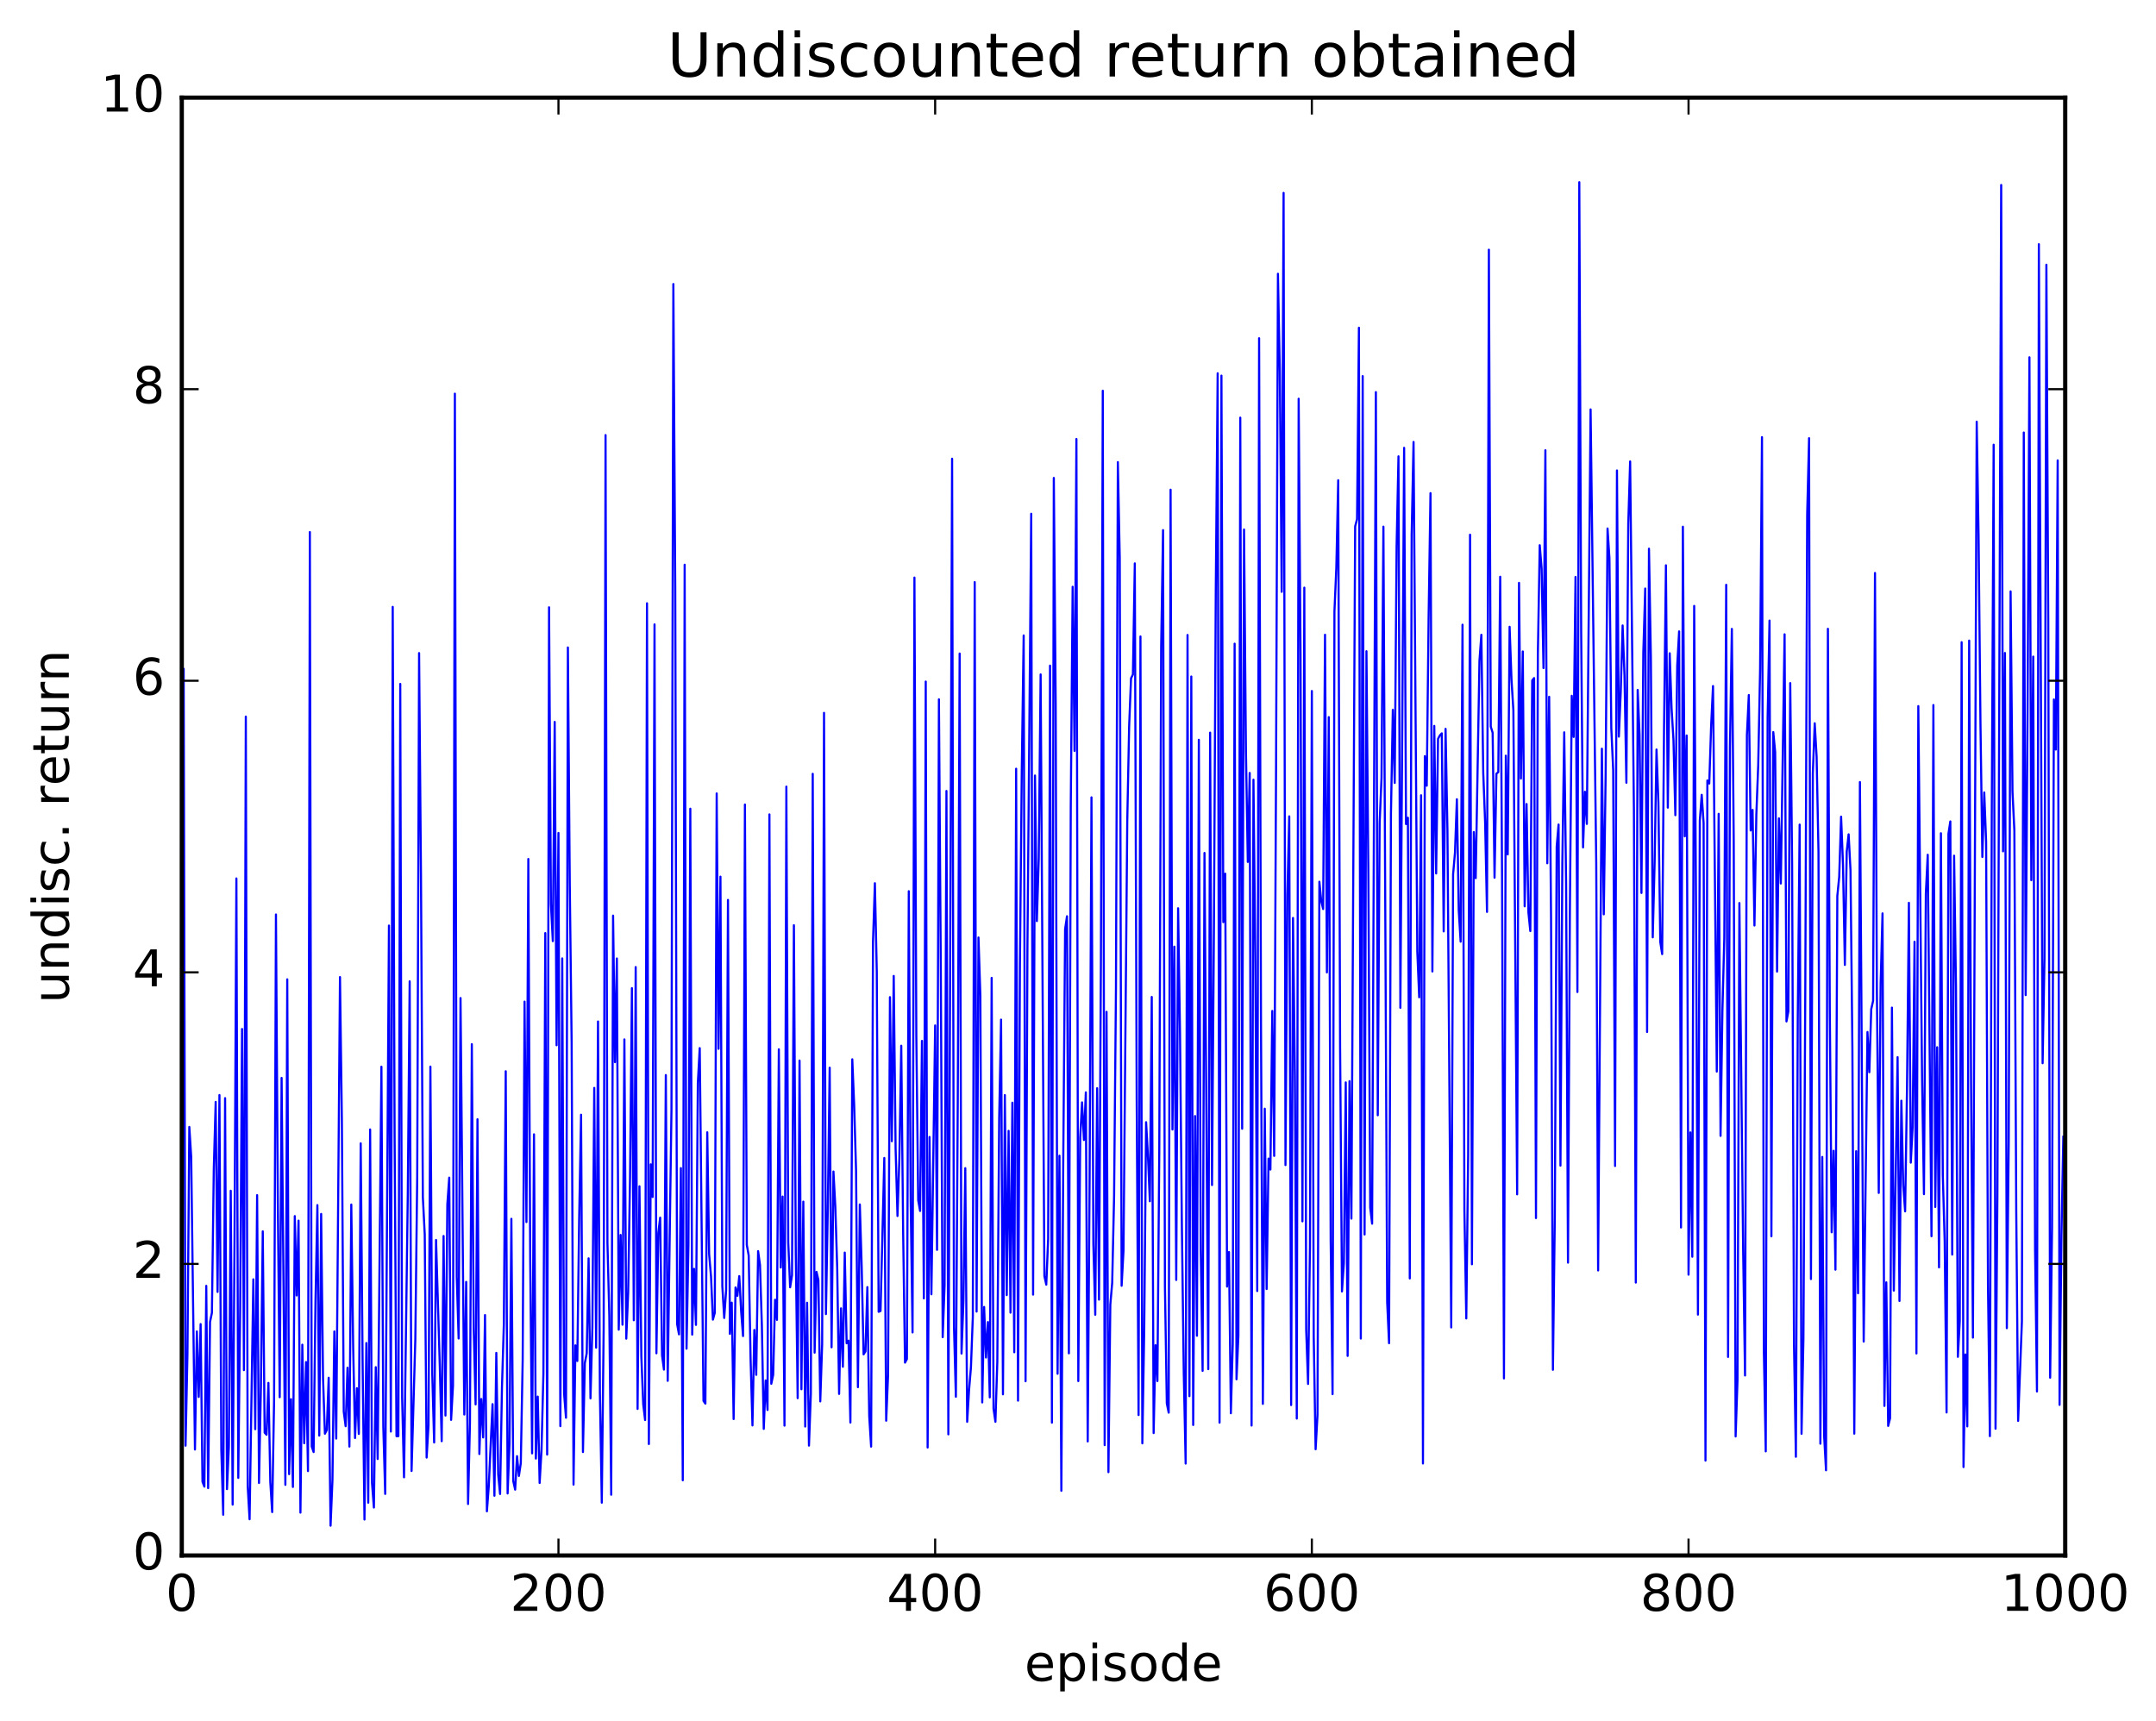 <?xml version="1.0" encoding="utf-8" standalone="no"?>
<!DOCTYPE svg PUBLIC "-//W3C//DTD SVG 1.1//EN"
  "http://www.w3.org/Graphics/SVG/1.1/DTD/svg11.dtd">
<!-- Created with matplotlib (http://matplotlib.org/) -->
<svg height="408pt" version="1.1" viewBox="0 0 511 408" width="511pt" xmlns="http://www.w3.org/2000/svg" xmlns:xlink="http://www.w3.org/1999/xlink">
 <defs>
  <style type="text/css">
*{stroke-linecap:butt;stroke-linejoin:round;stroke-miterlimit:100000;}
  </style>
 </defs>
 <g id="figure_1">
  <g id="patch_1">
   <path d="M 0 408.169 
L 511.954 408.169 
L 511.954 0 
L 0 0 
z
" style="fill:#ffffff;"/>
  </g>
  <g id="axes_1">
   <g id="patch_2">
    <path d="M 43.084 368.742 
L 489.484 368.742 
L 489.484 23.142 
L 43.084 23.142 
z
" style="fill:#ffffff;"/>
   </g>
   <g id="line2d_1">
    <path clip-path="url(#p6ed1cc2587)" d="M 43.084 347.199 
L 43.53 158.55 
L 43.977 342.705 
L 44.423 321.207 
L 44.869 267.157 
L 45.316 274.24 
L 46.209 343.623 
L 46.655 315.638 
L 47.101 331.162 
L 47.548 313.89 
L 47.994 351.281 
L 48.441 352.421 
L 48.887 304.825 
L 49.333 352.774 
L 49.78 313.37 
L 50.226 311.214 
L 50.673 277.013 
L 51.119 261.216 
L 51.565 306.261 
L 52.012 259.596 
L 52.458 343.777 
L 52.905 359.081 
L 53.351 260.323 
L 53.797 353.006 
L 54.244 342.927 
L 54.69 282.277 
L 55.137 356.687 
L 55.583 294.139 
L 56.029 208.243 
L 56.476 350.346 
L 56.922 310.074 
L 57.369 243.936 
L 57.815 324.806 
L 58.261 169.879 
L 58.708 352.305 
L 59.154 360.154 
L 60.047 303.28 
L 60.493 338.806 
L 60.94 283.321 
L 61.386 351.559 
L 61.833 329.015 
L 62.279 291.901 
L 62.725 339.623 
L 63.172 340.128 
L 63.618 327.83 
L 64.065 351.293 
L 64.511 358.454 
L 64.957 332.174 
L 65.404 216.788 
L 65.85 284.978 
L 66.297 331.224 
L 66.743 255.528 
L 67.636 351.999 
L 68.082 232.163 
L 68.529 349.465 
L 68.975 331.689 
L 69.421 352.494 
L 69.868 288.292 
L 70.314 307.105 
L 70.761 289.367 
L 71.207 358.582 
L 71.653 318.774 
L 72.1 342.133 
L 72.546 322.89 
L 72.993 348.737 
L 73.439 126.133 
L 73.885 342.924 
L 74.332 344.223 
L 74.778 308.307 
L 75.225 285.685 
L 75.671 340.323 
L 76.117 287.78 
L 76.564 326.778 
L 77.01 339.876 
L 77.457 339.006 
L 77.903 326.607 
L 78.349 361.68 
L 78.796 350.811 
L 79.242 315.639 
L 79.689 341.031 
L 80.581 231.627 
L 81.028 265.618 
L 81.474 334.644 
L 81.921 338.098 
L 82.367 324.243 
L 82.813 342.926 
L 83.26 285.55 
L 83.706 319.312 
L 84.153 340.899 
L 84.599 329.089 
L 85.045 339.929 
L 85.492 271.036 
L 85.938 322.599 
L 86.385 360.216 
L 86.831 318.384 
L 87.277 356.228 
L 87.724 267.75 
L 88.17 351.565 
L 88.617 357.375 
L 89.063 324.104 
L 89.509 345.875 
L 90.402 252.866 
L 90.849 338.171 
L 91.295 354.149 
L 92.188 219.418 
L 92.634 339.365 
L 93.081 143.865 
L 93.527 269.236 
L 93.973 340.464 
L 94.42 340.454 
L 94.866 162.135 
L 95.313 331.323 
L 95.759 350.212 
L 96.652 283.056 
L 97.098 232.636 
L 97.545 348.709 
L 98.437 317.53 
L 98.884 278.99 
L 99.33 154.822 
L 99.777 207.634 
L 100.223 283.827 
L 100.669 292.649 
L 101.116 345.531 
L 101.562 337.896 
L 102.009 252.847 
L 102.455 325.825 
L 102.901 341.959 
L 103.348 293.949 
L 104.241 323.842 
L 104.687 341.649 
L 105.133 293.008 
L 105.58 335.571 
L 106.026 285.479 
L 106.473 279.169 
L 106.919 336.593 
L 107.365 328.473 
L 107.812 93.321 
L 108.258 302.683 
L 108.705 317.308 
L 109.151 236.601 
L 110.044 335.324 
L 110.49 303.891 
L 110.937 356.54 
L 111.383 337.411 
L 111.829 247.532 
L 112.276 315.007 
L 112.722 332.934 
L 113.169 265.33 
L 113.615 344.692 
L 114.061 331.651 
L 114.508 340.761 
L 114.954 311.748 
L 115.401 358.275 
L 115.847 352.292 
L 116.74 332.868 
L 117.186 354.579 
L 117.633 320.717 
L 118.079 349.541 
L 118.525 354.164 
L 118.972 328.948 
L 119.418 313.937 
L 119.865 253.955 
L 120.311 354.042 
L 120.757 342.391 
L 121.204 288.936 
L 121.65 351.098 
L 122.097 353.133 
L 122.543 345.196 
L 122.989 349.884 
L 123.436 346.848 
L 123.882 322.425 
L 124.329 237.444 
L 124.775 289.697 
L 125.221 203.633 
L 125.668 298.686 
L 126.114 344.535 
L 126.561 268.906 
L 127.007 345.769 
L 127.453 331.078 
L 127.9 351.556 
L 128.346 343.75 
L 128.793 325.71 
L 129.239 221.198 
L 129.685 344.824 
L 130.132 143.967 
L 130.578 214.346 
L 131.025 223.104 
L 131.471 171.141 
L 131.917 247.788 
L 132.364 197.461 
L 132.81 338.077 
L 133.257 227.2 
L 133.703 330.439 
L 134.149 336.093 
L 134.596 153.488 
L 135.042 209.729 
L 135.489 247.381 
L 135.935 351.94 
L 136.381 318.928 
L 136.828 322.643 
L 137.274 288.625 
L 137.721 264.257 
L 138.167 344.222 
L 138.613 323.128 
L 139.06 320.802 
L 139.506 298.302 
L 139.953 331.507 
L 140.399 314.653 
L 140.845 257.899 
L 141.292 319.489 
L 141.738 242.156 
L 142.185 330.2 
L 142.631 356.224 
L 143.077 314.923 
L 143.524 103.144 
L 143.97 294.627 
L 144.417 311.842 
L 144.863 354.341 
L 145.309 217.054 
L 145.756 251.798 
L 146.202 227.215 
L 146.649 315.212 
L 147.095 292.763 
L 147.541 314.034 
L 147.988 246.402 
L 148.434 317.34 
L 148.881 306.448 
L 149.327 279.111 
L 149.773 234.248 
L 150.22 312.977 
L 150.666 229.25 
L 151.113 333.997 
L 151.559 281.221 
L 152.005 321.44 
L 152.452 332.911 
L 152.898 336.64 
L 153.345 143.011 
L 153.791 342.327 
L 154.237 276.018 
L 154.684 283.763 
L 155.13 148.021 
L 155.577 320.81 
L 156.023 292.327 
L 156.469 288.657 
L 156.916 321.317 
L 157.362 324.676 
L 157.809 254.855 
L 158.255 327.341 
L 159.148 263.052 
L 159.594 67.337 
L 160.041 139.321 
L 160.487 313.883 
L 160.933 316.324 
L 161.38 276.913 
L 161.826 350.92 
L 162.273 133.873 
L 162.719 319.724 
L 163.165 295.175 
L 163.612 191.709 
L 164.058 316.386 
L 164.505 300.792 
L 164.951 314.084 
L 165.397 256.755 
L 165.844 248.468 
L 166.737 332.1 
L 167.183 332.748 
L 167.629 268.424 
L 168.076 297.299 
L 168.522 302.609 
L 168.969 312.832 
L 169.415 311.197 
L 169.861 188.09 
L 170.308 248.632 
L 170.754 207.821 
L 171.201 304.888 
L 171.647 312.441 
L 172.093 305.965 
L 172.54 213.342 
L 172.986 316.205 
L 173.433 308.806 
L 173.879 336.405 
L 174.325 305.207 
L 174.772 307.191 
L 175.218 302.514 
L 175.665 310.898 
L 176.111 316.729 
L 176.557 190.724 
L 177.004 295.125 
L 177.45 297.63 
L 177.897 322.054 
L 178.343 337.912 
L 178.789 315.28 
L 179.236 325.921 
L 179.682 296.589 
L 180.129 299.864 
L 180.575 314.3 
L 181.021 338.735 
L 181.468 327.254 
L 181.914 334.255 
L 182.361 193.063 
L 182.807 328.047 
L 183.253 325.921 
L 183.7 308.127 
L 184.146 312.884 
L 184.593 248.745 
L 185.039 300.481 
L 185.485 283.659 
L 185.932 337.959 
L 186.378 186.476 
L 186.825 294.505 
L 187.271 305.172 
L 187.717 302.325 
L 188.164 219.33 
L 188.61 297.079 
L 189.057 331.448 
L 189.503 251.415 
L 189.949 329.336 
L 190.396 284.863 
L 190.842 338.174 
L 191.289 308.827 
L 191.735 342.694 
L 192.181 330.42 
L 192.628 183.44 
L 193.074 320.656 
L 193.521 301.507 
L 193.967 303.435 
L 194.413 332.213 
L 194.86 318.635 
L 195.306 168.991 
L 195.753 311.521 
L 196.199 286.7 
L 196.645 253.112 
L 197.092 319.392 
L 197.538 277.723 
L 197.985 286.101 
L 198.431 300.68 
L 198.877 330.443 
L 199.324 310.16 
L 199.77 324.004 
L 200.217 296.939 
L 200.663 318.439 
L 201.109 317.803 
L 201.556 337.231 
L 202.002 251.116 
L 202.449 261.943 
L 202.895 277.375 
L 203.341 328.838 
L 203.788 285.527 
L 204.234 300.414 
L 204.681 321.066 
L 205.127 320.342 
L 205.573 305.12 
L 206.02 335.694 
L 206.466 342.935 
L 206.913 223.293 
L 207.359 209.379 
L 207.805 230.295 
L 208.252 310.981 
L 208.698 310.789 
L 209.591 274.511 
L 210.037 336.79 
L 210.484 325.963 
L 210.93 236.383 
L 211.377 270.538 
L 211.823 231.358 
L 212.269 272.249 
L 212.716 288.263 
L 213.162 274.694 
L 213.609 247.9 
L 214.055 291.965 
L 214.501 323.024 
L 214.948 322.179 
L 215.394 211.266 
L 215.841 284.55 
L 216.287 315.866 
L 216.733 136.92 
L 217.18 245.416 
L 217.626 284.538 
L 218.073 287.072 
L 218.519 246.756 
L 218.965 307.799 
L 219.412 161.573 
L 219.858 343.15 
L 220.305 269.531 
L 220.751 306.831 
L 221.644 243.094 
L 222.09 296.291 
L 222.537 165.778 
L 222.983 229.976 
L 223.429 316.993 
L 223.876 304.742 
L 224.322 187.505 
L 224.769 340.029 
L 225.661 108.745 
L 226.108 314.505 
L 226.554 331.118 
L 227.001 261.077 
L 227.447 154.927 
L 227.893 320.877 
L 228.34 308.477 
L 228.786 276.927 
L 229.233 337.054 
L 229.679 329.498 
L 230.125 324.153 
L 230.572 312.184 
L 231.018 137.993 
L 231.465 310.922 
L 231.911 222.242 
L 232.357 236.072 
L 232.804 332.458 
L 233.25 309.832 
L 233.697 321.817 
L 234.143 313.406 
L 234.589 331.262 
L 235.036 231.814 
L 235.482 333.956 
L 235.929 337.054 
L 236.375 322.867 
L 236.821 265.091 
L 237.268 241.711 
L 237.714 330.541 
L 238.161 259.596 
L 238.607 307.018 
L 239.053 268.08 
L 239.5 311.18 
L 239.946 261.404 
L 240.393 320.569 
L 240.839 182.235 
L 241.285 332.038 
L 241.732 228.627 
L 242.178 182.327 
L 242.625 150.64 
L 243.071 327.444 
L 243.517 224.329 
L 244.41 121.795 
L 244.857 306.903 
L 245.303 183.848 
L 245.749 218.356 
L 246.196 203.538 
L 246.642 159.877 
L 247.535 302.504 
L 247.981 304.547 
L 248.428 293.712 
L 248.874 157.792 
L 249.321 337.258 
L 249.767 113.3 
L 250.213 166.826 
L 250.66 325.667 
L 251.106 273.979 
L 251.553 353.406 
L 251.999 275.722 
L 252.445 220.25 
L 252.892 217.205 
L 253.338 320.822 
L 253.785 191.139 
L 254.231 139.107 
L 254.677 178.005 
L 255.124 104.066 
L 255.57 327.401 
L 256.017 269.657 
L 256.463 261.333 
L 256.909 270.249 
L 257.356 258.952 
L 257.802 341.71 
L 258.249 279.374 
L 258.695 189.024 
L 259.141 294.854 
L 259.588 311.678 
L 260.034 257.967 
L 260.481 308.095 
L 260.927 228.218 
L 261.373 92.625 
L 261.82 342.588 
L 262.266 239.87 
L 262.713 348.991 
L 263.159 309.298 
L 263.605 304.094 
L 264.052 283.651 
L 264.498 234.165 
L 264.945 109.55 
L 265.391 132.22 
L 265.837 304.81 
L 266.284 296.509 
L 267.177 194.549 
L 267.623 172.147 
L 268.069 160.812 
L 268.516 159.906 
L 268.962 133.56 
L 269.409 259.997 
L 269.855 335.448 
L 270.301 150.88 
L 270.748 342.161 
L 271.194 315.343 
L 271.641 266.027 
L 272.087 274.219 
L 272.533 284.772 
L 272.98 236.339 
L 273.426 339.719 
L 273.873 318.889 
L 274.319 327.393 
L 274.765 272.771 
L 275.212 153.239 
L 275.658 125.671 
L 276.105 305.054 
L 276.551 332.705 
L 276.997 334.885 
L 277.444 116.083 
L 277.89 267.754 
L 278.337 224.42 
L 278.783 303.427 
L 279.229 215.313 
L 279.676 244.678 
L 280.122 290.927 
L 280.569 325.483 
L 281.015 346.951 
L 281.461 150.527 
L 281.908 330.973 
L 282.354 160.376 
L 282.801 337.808 
L 283.247 264.572 
L 283.693 316.654 
L 284.14 175.374 
L 284.586 296.049 
L 285.033 324.979 
L 285.479 202.203 
L 286.372 324.574 
L 286.818 173.683 
L 287.265 280.929 
L 287.711 220.405 
L 288.157 139.88 
L 288.604 88.484 
L 289.05 337.253 
L 289.497 89.047 
L 289.943 218.596 
L 290.389 207.114 
L 290.836 304.998 
L 291.282 296.809 
L 291.729 335.024 
L 292.175 318.503 
L 292.621 152.594 
L 293.068 326.973 
L 293.514 316.693 
L 293.961 99.008 
L 294.407 267.576 
L 294.853 125.521 
L 295.3 177.97 
L 295.746 204.333 
L 296.193 183.235 
L 296.639 337.938 
L 297.085 184.832 
L 297.532 227.444 
L 297.978 306.056 
L 298.425 80.182 
L 298.871 243.138 
L 299.317 332.803 
L 299.764 262.837 
L 300.21 305.576 
L 300.657 274.651 
L 301.103 277.26 
L 301.549 239.65 
L 301.996 274.018 
L 302.442 182.371 
L 302.889 64.902 
L 303.335 88.099 
L 303.781 140.296 
L 304.228 45.727 
L 304.674 276.193 
L 305.121 212.184 
L 305.567 193.525 
L 306.013 333.083 
L 306.46 217.612 
L 306.906 255.061 
L 307.353 336.285 
L 307.799 94.528 
L 308.245 155.491 
L 308.692 289.533 
L 309.138 139.307 
L 309.585 315.267 
L 310.031 328.08 
L 310.477 295.643 
L 310.924 163.814 
L 311.37 316.897 
L 311.817 343.565 
L 312.263 335.422 
L 312.709 209.024 
L 313.156 213.647 
L 313.602 215.498 
L 314.049 150.467 
L 314.495 230.52 
L 314.941 169.998 
L 315.388 293.995 
L 315.834 330.504 
L 316.281 144.912 
L 316.727 134.593 
L 317.173 113.847 
L 317.62 248.268 
L 318.066 306.154 
L 318.513 299.475 
L 318.959 256.597 
L 319.405 321.43 
L 319.852 256.298 
L 320.298 288.891 
L 321.191 124.772 
L 321.637 123.071 
L 322.084 77.688 
L 322.53 317.319 
L 322.977 89.162 
L 323.423 292.648 
L 323.869 154.378 
L 324.316 207.113 
L 324.762 286.288 
L 325.209 290.09 
L 326.101 92.952 
L 326.548 264.381 
L 326.994 195.087 
L 327.441 184.396 
L 327.887 124.851 
L 328.78 308.726 
L 329.226 318.425 
L 329.673 192.936 
L 330.119 168.283 
L 330.565 185.598 
L 331.012 129.547 
L 331.458 108.182 
L 331.905 238.912 
L 332.797 106.16 
L 333.244 195.358 
L 333.69 193.86 
L 334.137 303.062 
L 334.583 126.739 
L 335.029 104.771 
L 335.922 225.574 
L 336.369 236.419 
L 336.815 188.527 
L 337.261 346.935 
L 337.708 179.25 
L 338.154 186.265 
L 338.601 146.271 
L 339.047 116.905 
L 339.493 230.297 
L 339.94 172.082 
L 340.386 207.064 
L 340.833 175.149 
L 341.279 174.324 
L 341.725 173.847 
L 342.172 220.797 
L 342.618 172.783 
L 343.065 196.9 
L 343.957 314.685 
L 344.404 207.25 
L 344.85 202.132 
L 345.297 189.469 
L 345.743 215.814 
L 346.189 223.234 
L 346.636 148.095 
L 347.082 286.933 
L 347.529 312.551 
L 347.975 273.899 
L 348.421 126.751 
L 348.868 299.709 
L 349.314 197.243 
L 349.761 208.177 
L 350.653 156.632 
L 351.1 150.485 
L 351.546 183.163 
L 351.993 194.905 
L 352.439 216.177 
L 352.885 59.189 
L 353.332 172.253 
L 353.778 173.713 
L 354.225 208.068 
L 354.671 183.412 
L 355.117 183.035 
L 355.564 136.725 
L 356.01 208.14 
L 356.457 326.771 
L 356.903 179.142 
L 357.349 202.553 
L 357.796 148.587 
L 358.242 161.044 
L 358.689 168.341 
L 359.581 283.13 
L 360.028 138.179 
L 360.474 184.573 
L 360.921 154.437 
L 361.367 214.855 
L 361.813 190.603 
L 362.26 216.358 
L 362.706 220.726 
L 363.153 161.302 
L 363.599 160.747 
L 364.045 288.757 
L 364.492 155.079 
L 364.938 129.252 
L 365.385 134.797 
L 365.831 158.377 
L 366.277 106.731 
L 366.724 204.645 
L 367.17 165.178 
L 367.617 217.505 
L 368.063 324.717 
L 368.509 288.642 
L 368.956 200.683 
L 369.402 195.466 
L 369.849 276.323 
L 370.295 204.532 
L 370.741 173.606 
L 371.188 209.552 
L 371.634 299.324 
L 372.081 216.391 
L 372.527 164.945 
L 372.973 174.693 
L 373.42 136.769 
L 373.866 235.163 
L 374.313 43.195 
L 374.759 149.863 
L 375.205 200.887 
L 375.652 187.692 
L 376.098 195.322 
L 376.991 97.054 
L 378.33 204.595 
L 378.777 301.175 
L 379.669 177.49 
L 380.116 216.75 
L 380.562 183.6 
L 381.009 125.285 
L 381.455 132.327 
L 381.901 172.635 
L 382.348 182.576 
L 382.794 276.408 
L 383.241 111.529 
L 383.687 174.623 
L 384.133 164.075 
L 384.58 148.269 
L 385.026 160.079 
L 385.473 185.557 
L 385.919 124.214 
L 386.365 109.392 
L 387.258 191.898 
L 387.705 304.048 
L 388.151 163.555 
L 388.597 174.215 
L 389.044 211.685 
L 389.49 154.613 
L 389.937 139.519 
L 390.383 244.647 
L 390.829 130.072 
L 391.276 155.885 
L 391.722 222.202 
L 392.169 204.374 
L 392.615 177.687 
L 393.061 190.227 
L 393.508 223.315 
L 393.954 226.181 
L 394.401 172.522 
L 394.847 134.011 
L 395.293 191.457 
L 395.74 154.866 
L 396.186 167.949 
L 396.633 175.407 
L 397.079 193.25 
L 397.525 157.77 
L 397.972 149.678 
L 398.418 290.99 
L 398.865 124.868 
L 399.311 198.258 
L 399.757 174.352 
L 400.204 302.174 
L 400.65 268.447 
L 401.097 297.921 
L 401.543 143.638 
L 401.989 217.242 
L 402.436 311.638 
L 402.882 194.509 
L 403.329 188.423 
L 403.775 195.112 
L 404.221 346.247 
L 404.668 185.016 
L 405.114 185.745 
L 405.561 172.088 
L 406.007 162.637 
L 406.9 254.028 
L 407.346 192.928 
L 407.793 269.269 
L 408.239 239.416 
L 408.685 222.247 
L 409.132 138.629 
L 409.578 321.672 
L 410.025 177.083 
L 410.471 149.088 
L 410.917 199.345 
L 411.364 340.53 
L 411.81 327.188 
L 412.257 214.079 
L 413.149 296.32 
L 413.596 326.073 
L 414.042 174.267 
L 414.489 164.761 
L 414.935 196.872 
L 415.381 191.997 
L 415.828 219.402 
L 416.274 193.184 
L 416.721 181.363 
L 417.167 158.703 
L 417.613 103.63 
L 418.06 320.447 
L 418.506 344.062 
L 418.953 170.048 
L 419.399 147.113 
L 419.845 293.079 
L 420.292 173.549 
L 420.738 178.288 
L 421.185 230.323 
L 421.631 194.001 
L 422.077 209.443 
L 422.97 150.369 
L 423.417 242.139 
L 423.863 239.76 
L 424.309 161.941 
L 424.756 205.124 
L 425.202 318.721 
L 425.649 345.341 
L 426.095 241.404 
L 426.541 195.483 
L 426.988 339.895 
L 427.434 317.297 
L 427.881 233.741 
L 428.327 121.89 
L 428.773 103.876 
L 429.22 303.215 
L 429.666 183.275 
L 430.113 171.457 
L 430.559 179.388 
L 431.005 201.875 
L 431.452 342.248 
L 431.898 274.264 
L 432.345 340.4 
L 432.791 348.543 
L 433.237 149.059 
L 433.684 239.556 
L 434.13 292.13 
L 434.577 272.805 
L 435.023 300.989 
L 435.469 212.412 
L 435.916 207.876 
L 436.362 193.603 
L 436.809 204.8 
L 437.255 228.743 
L 437.701 201.873 
L 438.148 197.783 
L 438.594 206.312 
L 439.041 248.59 
L 439.487 339.864 
L 439.933 272.905 
L 440.38 306.586 
L 440.826 185.395 
L 441.719 318.039 
L 442.612 244.648 
L 443.058 254.18 
L 443.505 239.232 
L 443.951 237.257 
L 444.397 135.832 
L 444.844 234.658 
L 445.29 282.797 
L 445.737 233.053 
L 446.183 216.532 
L 446.629 333.286 
L 447.076 303.994 
L 447.522 338.022 
L 447.969 336.231 
L 448.415 238.872 
L 448.861 305.955 
L 449.754 250.611 
L 450.201 308.403 
L 450.647 260.939 
L 451.093 281.029 
L 451.54 287.166 
L 451.986 257.92 
L 452.433 214.026 
L 452.879 275.618 
L 453.325 267.132 
L 453.772 223.244 
L 454.218 320.855 
L 454.665 167.392 
L 455.557 255.853 
L 456.004 283.094 
L 456.45 211.818 
L 456.897 202.633 
L 457.789 293.063 
L 458.236 167.139 
L 458.682 286.123 
L 459.129 248.262 
L 459.575 300.449 
L 460.021 197.532 
L 460.468 278.503 
L 460.914 294.183 
L 461.361 334.838 
L 461.807 197.66 
L 462.253 194.726 
L 462.7 297.411 
L 463.146 202.853 
L 463.593 233.855 
L 464.039 321.648 
L 464.485 313.197 
L 464.932 152.242 
L 465.378 347.778 
L 465.825 321.088 
L 466.271 338.137 
L 466.717 151.855 
L 467.164 256.486 
L 467.61 317.095 
L 468.503 99.955 
L 468.949 127.201 
L 469.396 171.626 
L 469.842 203.16 
L 470.289 187.856 
L 470.735 199.552 
L 471.181 304.924 
L 471.628 340.454 
L 472.074 193.239 
L 472.521 105.424 
L 472.967 338.696 
L 473.413 283.108 
L 474.306 43.849 
L 474.753 201.822 
L 475.199 154.799 
L 475.645 314.852 
L 476.092 270.683 
L 476.538 140.195 
L 476.985 187.627 
L 477.431 196.887 
L 477.877 287.145 
L 478.324 336.841 
L 479.217 313.283 
L 479.663 102.539 
L 480.109 235.899 
L 480.556 168.787 
L 481.002 84.704 
L 481.449 208.657 
L 481.895 155.652 
L 482.341 296.341 
L 482.788 329.859 
L 483.234 57.889 
L 484.127 252.049 
L 484.573 227.15 
L 485.02 62.754 
L 485.466 147.012 
L 485.913 326.597 
L 486.359 291.151 
L 486.805 165.815 
L 487.252 177.688 
L 487.698 109.139 
L 488.145 333.04 
L 488.591 292.729 
L 489.037 269.479 
L 489.037 269.479 
" style="fill:none;stroke:#0000ff;stroke-linecap:square;stroke-width:0.5;"/>
   </g>
   <g id="patch_3">
    <path d="M 43.084 368.742 
L 489.484 368.742 
" style="fill:none;stroke:#000000;stroke-linecap:square;stroke-linejoin:miter;"/>
   </g>
   <g id="patch_4">
    <path d="M 43.084 23.142 
L 489.484 23.142 
" style="fill:none;stroke:#000000;stroke-linecap:square;stroke-linejoin:miter;"/>
   </g>
   <g id="patch_5">
    <path d="M 489.484 368.742 
L 489.484 23.142 
" style="fill:none;stroke:#000000;stroke-linecap:square;stroke-linejoin:miter;"/>
   </g>
   <g id="patch_6">
    <path d="M 43.084 368.742 
L 43.084 23.142 
" style="fill:none;stroke:#000000;stroke-linecap:square;stroke-linejoin:miter;"/>
   </g>
   <g id="matplotlib.axis_1">
    <g id="xtick_1">
     <g id="line2d_2">
      <defs>
       <path d="M 0 0 
L 0 -4 
" id="mcff5794aab" style="stroke:#000000;stroke-width:0.5;"/>
      </defs>
      <g>
       <use style="stroke:#000000;stroke-width:0.5;" x="43.084" xlink:href="#mcff5794aab" y="368.742"/>
      </g>
     </g>
     <g id="line2d_3">
      <defs>
       <path d="M 0 0 
L 0 4 
" id="mcbfeef2fe8" style="stroke:#000000;stroke-width:0.5;"/>
      </defs>
      <g>
       <use style="stroke:#000000;stroke-width:0.5;" x="43.084" xlink:href="#mcbfeef2fe8" y="23.142"/>
      </g>
     </g>
     <g id="text_1">
      <!-- 0 -->
      <defs>
       <path d="M 31.781 66.406 
Q 24.172 66.406 20.328 58.906 
Q 16.5 51.422 16.5 36.375 
Q 16.5 21.391 20.328 13.891 
Q 24.172 6.391 31.781 6.391 
Q 39.453 6.391 43.281 13.891 
Q 47.125 21.391 47.125 36.375 
Q 47.125 51.422 43.281 58.906 
Q 39.453 66.406 31.781 66.406 
M 31.781 74.219 
Q 44.047 74.219 50.516 64.516 
Q 56.984 54.828 56.984 36.375 
Q 56.984 17.969 50.516 8.266 
Q 44.047 -1.422 31.781 -1.422 
Q 19.531 -1.422 13.062 8.266 
Q 6.594 17.969 6.594 36.375 
Q 6.594 54.828 13.062 64.516 
Q 19.531 74.219 31.781 74.219 
" id="BitstreamVeraSans-Roman-30"/>
      </defs>
      <g transform="translate(39.266 381.86)scale(0.12 -0.12)">
       <use xlink:href="#BitstreamVeraSans-Roman-30"/>
      </g>
     </g>
    </g>
    <g id="xtick_2">
     <g id="line2d_4">
      <g>
       <use style="stroke:#000000;stroke-width:0.5;" x="132.364" xlink:href="#mcff5794aab" y="368.742"/>
      </g>
     </g>
     <g id="line2d_5">
      <g>
       <use style="stroke:#000000;stroke-width:0.5;" x="132.364" xlink:href="#mcbfeef2fe8" y="23.142"/>
      </g>
     </g>
     <g id="text_2">
      <!-- 200 -->
      <defs>
       <path d="M 19.188 8.297 
L 53.609 8.297 
L 53.609 0 
L 7.328 0 
L 7.328 8.297 
Q 12.938 14.109 22.625 23.891 
Q 32.328 33.688 34.812 36.531 
Q 39.547 41.844 41.422 45.531 
Q 43.312 49.219 43.312 52.781 
Q 43.312 58.594 39.234 62.25 
Q 35.156 65.922 28.609 65.922 
Q 23.969 65.922 18.812 64.312 
Q 13.672 62.703 7.812 59.422 
L 7.812 69.391 
Q 13.766 71.781 18.938 73 
Q 24.125 74.219 28.422 74.219 
Q 39.75 74.219 46.484 68.547 
Q 53.219 62.891 53.219 53.422 
Q 53.219 48.922 51.531 44.891 
Q 49.859 40.875 45.406 35.406 
Q 44.188 33.984 37.641 27.219 
Q 31.109 20.453 19.188 8.297 
" id="BitstreamVeraSans-Roman-32"/>
      </defs>
      <g transform="translate(120.911 381.86)scale(0.12 -0.12)">
       <use xlink:href="#BitstreamVeraSans-Roman-32"/>
       <use x="63.623" xlink:href="#BitstreamVeraSans-Roman-30"/>
       <use x="127.246" xlink:href="#BitstreamVeraSans-Roman-30"/>
      </g>
     </g>
    </g>
    <g id="xtick_3">
     <g id="line2d_6">
      <g>
       <use style="stroke:#000000;stroke-width:0.5;" x="221.644" xlink:href="#mcff5794aab" y="368.742"/>
      </g>
     </g>
     <g id="line2d_7">
      <g>
       <use style="stroke:#000000;stroke-width:0.5;" x="221.644" xlink:href="#mcbfeef2fe8" y="23.142"/>
      </g>
     </g>
     <g id="text_3">
      <!-- 400 -->
      <defs>
       <path d="M 37.797 64.312 
L 12.891 25.391 
L 37.797 25.391 
z
M 35.203 72.906 
L 47.609 72.906 
L 47.609 25.391 
L 58.016 25.391 
L 58.016 17.188 
L 47.609 17.188 
L 47.609 0 
L 37.797 0 
L 37.797 17.188 
L 4.891 17.188 
L 4.891 26.703 
z
" id="BitstreamVeraSans-Roman-34"/>
      </defs>
      <g transform="translate(210.191 381.86)scale(0.12 -0.12)">
       <use xlink:href="#BitstreamVeraSans-Roman-34"/>
       <use x="63.623" xlink:href="#BitstreamVeraSans-Roman-30"/>
       <use x="127.246" xlink:href="#BitstreamVeraSans-Roman-30"/>
      </g>
     </g>
    </g>
    <g id="xtick_4">
     <g id="line2d_8">
      <g>
       <use style="stroke:#000000;stroke-width:0.5;" x="310.924" xlink:href="#mcff5794aab" y="368.742"/>
      </g>
     </g>
     <g id="line2d_9">
      <g>
       <use style="stroke:#000000;stroke-width:0.5;" x="310.924" xlink:href="#mcbfeef2fe8" y="23.142"/>
      </g>
     </g>
     <g id="text_4">
      <!-- 600 -->
      <defs>
       <path d="M 33.016 40.375 
Q 26.375 40.375 22.484 35.828 
Q 18.609 31.297 18.609 23.391 
Q 18.609 15.531 22.484 10.953 
Q 26.375 6.391 33.016 6.391 
Q 39.656 6.391 43.531 10.953 
Q 47.406 15.531 47.406 23.391 
Q 47.406 31.297 43.531 35.828 
Q 39.656 40.375 33.016 40.375 
M 52.594 71.297 
L 52.594 62.312 
Q 48.875 64.062 45.094 64.984 
Q 41.312 65.922 37.594 65.922 
Q 27.828 65.922 22.672 59.328 
Q 17.531 52.734 16.797 39.406 
Q 19.672 43.656 24.016 45.922 
Q 28.375 48.188 33.594 48.188 
Q 44.578 48.188 50.953 41.516 
Q 57.328 34.859 57.328 23.391 
Q 57.328 12.156 50.688 5.359 
Q 44.047 -1.422 33.016 -1.422 
Q 20.359 -1.422 13.672 8.266 
Q 6.984 17.969 6.984 36.375 
Q 6.984 53.656 15.188 63.938 
Q 23.391 74.219 37.203 74.219 
Q 40.922 74.219 44.703 73.484 
Q 48.484 72.75 52.594 71.297 
" id="BitstreamVeraSans-Roman-36"/>
      </defs>
      <g transform="translate(299.471 381.86)scale(0.12 -0.12)">
       <use xlink:href="#BitstreamVeraSans-Roman-36"/>
       <use x="63.623" xlink:href="#BitstreamVeraSans-Roman-30"/>
       <use x="127.246" xlink:href="#BitstreamVeraSans-Roman-30"/>
      </g>
     </g>
    </g>
    <g id="xtick_5">
     <g id="line2d_10">
      <g>
       <use style="stroke:#000000;stroke-width:0.5;" x="400.204" xlink:href="#mcff5794aab" y="368.742"/>
      </g>
     </g>
     <g id="line2d_11">
      <g>
       <use style="stroke:#000000;stroke-width:0.5;" x="400.204" xlink:href="#mcbfeef2fe8" y="23.142"/>
      </g>
     </g>
     <g id="text_5">
      <!-- 800 -->
      <defs>
       <path d="M 31.781 34.625 
Q 24.75 34.625 20.719 30.859 
Q 16.703 27.094 16.703 20.516 
Q 16.703 13.922 20.719 10.156 
Q 24.75 6.391 31.781 6.391 
Q 38.812 6.391 42.859 10.172 
Q 46.922 13.969 46.922 20.516 
Q 46.922 27.094 42.891 30.859 
Q 38.875 34.625 31.781 34.625 
M 21.922 38.812 
Q 15.578 40.375 12.031 44.719 
Q 8.5 49.078 8.5 55.328 
Q 8.5 64.062 14.719 69.141 
Q 20.953 74.219 31.781 74.219 
Q 42.672 74.219 48.875 69.141 
Q 55.078 64.062 55.078 55.328 
Q 55.078 49.078 51.531 44.719 
Q 48 40.375 41.703 38.812 
Q 48.828 37.156 52.797 32.312 
Q 56.781 27.484 56.781 20.516 
Q 56.781 9.906 50.312 4.234 
Q 43.844 -1.422 31.781 -1.422 
Q 19.734 -1.422 13.25 4.234 
Q 6.781 9.906 6.781 20.516 
Q 6.781 27.484 10.781 32.312 
Q 14.797 37.156 21.922 38.812 
M 18.312 54.391 
Q 18.312 48.734 21.844 45.562 
Q 25.391 42.391 31.781 42.391 
Q 38.141 42.391 41.719 45.562 
Q 45.312 48.734 45.312 54.391 
Q 45.312 60.062 41.719 63.234 
Q 38.141 66.406 31.781 66.406 
Q 25.391 66.406 21.844 63.234 
Q 18.312 60.062 18.312 54.391 
" id="BitstreamVeraSans-Roman-38"/>
      </defs>
      <g transform="translate(388.751 381.86)scale(0.12 -0.12)">
       <use xlink:href="#BitstreamVeraSans-Roman-38"/>
       <use x="63.623" xlink:href="#BitstreamVeraSans-Roman-30"/>
       <use x="127.246" xlink:href="#BitstreamVeraSans-Roman-30"/>
      </g>
     </g>
    </g>
    <g id="xtick_6">
     <g id="line2d_12">
      <g>
       <use style="stroke:#000000;stroke-width:0.5;" x="489.484" xlink:href="#mcff5794aab" y="368.742"/>
      </g>
     </g>
     <g id="line2d_13">
      <g>
       <use style="stroke:#000000;stroke-width:0.5;" x="489.484" xlink:href="#mcbfeef2fe8" y="23.142"/>
      </g>
     </g>
     <g id="text_6">
      <!-- 1000 -->
      <defs>
       <path d="M 12.406 8.297 
L 28.516 8.297 
L 28.516 63.922 
L 10.984 60.406 
L 10.984 69.391 
L 28.422 72.906 
L 38.281 72.906 
L 38.281 8.297 
L 54.391 8.297 
L 54.391 0 
L 12.406 0 
z
" id="BitstreamVeraSans-Roman-31"/>
      </defs>
      <g transform="translate(474.214 381.86)scale(0.12 -0.12)">
       <use xlink:href="#BitstreamVeraSans-Roman-31"/>
       <use x="63.623" xlink:href="#BitstreamVeraSans-Roman-30"/>
       <use x="127.246" xlink:href="#BitstreamVeraSans-Roman-30"/>
       <use x="190.869" xlink:href="#BitstreamVeraSans-Roman-30"/>
      </g>
     </g>
    </g>
    <g id="text_7">
     <!-- episode -->
     <defs>
      <path d="M 18.109 8.203 
L 18.109 -20.797 
L 9.078 -20.797 
L 9.078 54.688 
L 18.109 54.688 
L 18.109 46.391 
Q 20.953 51.266 25.266 53.625 
Q 29.594 56 35.594 56 
Q 45.562 56 51.781 48.094 
Q 58.016 40.188 58.016 27.297 
Q 58.016 14.406 51.781 6.484 
Q 45.562 -1.422 35.594 -1.422 
Q 29.594 -1.422 25.266 0.953 
Q 20.953 3.328 18.109 8.203 
M 48.688 27.297 
Q 48.688 37.203 44.609 42.844 
Q 40.531 48.484 33.406 48.484 
Q 26.266 48.484 22.188 42.844 
Q 18.109 37.203 18.109 27.297 
Q 18.109 17.391 22.188 11.75 
Q 26.266 6.109 33.406 6.109 
Q 40.531 6.109 44.609 11.75 
Q 48.688 17.391 48.688 27.297 
" id="BitstreamVeraSans-Roman-70"/>
      <path d="M 30.609 48.391 
Q 23.391 48.391 19.188 42.75 
Q 14.984 37.109 14.984 27.297 
Q 14.984 17.484 19.156 11.844 
Q 23.344 6.203 30.609 6.203 
Q 37.797 6.203 41.984 11.859 
Q 46.188 17.531 46.188 27.297 
Q 46.188 37.016 41.984 42.703 
Q 37.797 48.391 30.609 48.391 
M 30.609 56 
Q 42.328 56 49.016 48.375 
Q 55.719 40.766 55.719 27.297 
Q 55.719 13.875 49.016 6.219 
Q 42.328 -1.422 30.609 -1.422 
Q 18.844 -1.422 12.172 6.219 
Q 5.516 13.875 5.516 27.297 
Q 5.516 40.766 12.172 48.375 
Q 18.844 56 30.609 56 
" id="BitstreamVeraSans-Roman-6f"/>
      <path d="M 9.422 54.688 
L 18.406 54.688 
L 18.406 0 
L 9.422 0 
z
M 9.422 75.984 
L 18.406 75.984 
L 18.406 64.594 
L 9.422 64.594 
z
" id="BitstreamVeraSans-Roman-69"/>
      <path d="M 45.406 46.391 
L 45.406 75.984 
L 54.391 75.984 
L 54.391 0 
L 45.406 0 
L 45.406 8.203 
Q 42.578 3.328 38.25 0.953 
Q 33.938 -1.422 27.875 -1.422 
Q 17.969 -1.422 11.734 6.484 
Q 5.516 14.406 5.516 27.297 
Q 5.516 40.188 11.734 48.094 
Q 17.969 56 27.875 56 
Q 33.938 56 38.25 53.625 
Q 42.578 51.266 45.406 46.391 
M 14.797 27.297 
Q 14.797 17.391 18.875 11.75 
Q 22.953 6.109 30.078 6.109 
Q 37.203 6.109 41.297 11.75 
Q 45.406 17.391 45.406 27.297 
Q 45.406 37.203 41.297 42.844 
Q 37.203 48.484 30.078 48.484 
Q 22.953 48.484 18.875 42.844 
Q 14.797 37.203 14.797 27.297 
" id="BitstreamVeraSans-Roman-64"/>
      <path d="M 44.281 53.078 
L 44.281 44.578 
Q 40.484 46.531 36.375 47.5 
Q 32.281 48.484 27.875 48.484 
Q 21.188 48.484 17.844 46.438 
Q 14.5 44.391 14.5 40.281 
Q 14.5 37.156 16.891 35.375 
Q 19.281 33.594 26.516 31.984 
L 29.594 31.297 
Q 39.156 29.25 43.188 25.516 
Q 47.219 21.781 47.219 15.094 
Q 47.219 7.469 41.188 3.016 
Q 35.156 -1.422 24.609 -1.422 
Q 20.219 -1.422 15.453 -0.562 
Q 10.688 0.297 5.422 2 
L 5.422 11.281 
Q 10.406 8.688 15.234 7.391 
Q 20.062 6.109 24.812 6.109 
Q 31.156 6.109 34.562 8.281 
Q 37.984 10.453 37.984 14.406 
Q 37.984 18.062 35.516 20.016 
Q 33.062 21.969 24.703 23.781 
L 21.578 24.516 
Q 13.234 26.266 9.516 29.906 
Q 5.812 33.547 5.812 39.891 
Q 5.812 47.609 11.281 51.797 
Q 16.75 56 26.812 56 
Q 31.781 56 36.172 55.266 
Q 40.578 54.547 44.281 53.078 
" id="BitstreamVeraSans-Roman-73"/>
      <path d="M 56.203 29.594 
L 56.203 25.203 
L 14.891 25.203 
Q 15.484 15.922 20.484 11.062 
Q 25.484 6.203 34.422 6.203 
Q 39.594 6.203 44.453 7.469 
Q 49.312 8.734 54.109 11.281 
L 54.109 2.781 
Q 49.266 0.734 44.188 -0.344 
Q 39.109 -1.422 33.891 -1.422 
Q 20.797 -1.422 13.156 6.188 
Q 5.516 13.812 5.516 26.812 
Q 5.516 40.234 12.766 48.109 
Q 20.016 56 32.328 56 
Q 43.359 56 49.781 48.891 
Q 56.203 41.797 56.203 29.594 
M 47.219 32.234 
Q 47.125 39.594 43.094 43.984 
Q 39.062 48.391 32.422 48.391 
Q 24.906 48.391 20.391 44.141 
Q 15.875 39.891 15.188 32.172 
z
" id="BitstreamVeraSans-Roman-65"/>
     </defs>
     <g transform="translate(242.818 398.474)scale(0.12 -0.12)">
      <use xlink:href="#BitstreamVeraSans-Roman-65"/>
      <use x="61.523" xlink:href="#BitstreamVeraSans-Roman-70"/>
      <use x="125.0" xlink:href="#BitstreamVeraSans-Roman-69"/>
      <use x="152.783" xlink:href="#BitstreamVeraSans-Roman-73"/>
      <use x="204.883" xlink:href="#BitstreamVeraSans-Roman-6f"/>
      <use x="266.064" xlink:href="#BitstreamVeraSans-Roman-64"/>
      <use x="329.541" xlink:href="#BitstreamVeraSans-Roman-65"/>
     </g>
    </g>
   </g>
   <g id="matplotlib.axis_2">
    <g id="ytick_1">
     <g id="line2d_14">
      <defs>
       <path d="M 0 0 
L 4 0 
" id="m2421494644" style="stroke:#000000;stroke-width:0.5;"/>
      </defs>
      <g>
       <use style="stroke:#000000;stroke-width:0.5;" x="43.084" xlink:href="#m2421494644" y="368.742"/>
      </g>
     </g>
     <g id="line2d_15">
      <defs>
       <path d="M 0 0 
L -4 0 
" id="mcbb4b30e25" style="stroke:#000000;stroke-width:0.5;"/>
      </defs>
      <g>
       <use style="stroke:#000000;stroke-width:0.5;" x="489.484" xlink:href="#mcbb4b30e25" y="368.742"/>
      </g>
     </g>
     <g id="text_8">
      <!-- 0 -->
      <g transform="translate(31.449 372.053)scale(0.12 -0.12)">
       <use xlink:href="#BitstreamVeraSans-Roman-30"/>
      </g>
     </g>
    </g>
    <g id="ytick_2">
     <g id="line2d_16">
      <g>
       <use style="stroke:#000000;stroke-width:0.5;" x="43.084" xlink:href="#m2421494644" y="299.622"/>
      </g>
     </g>
     <g id="line2d_17">
      <g>
       <use style="stroke:#000000;stroke-width:0.5;" x="489.484" xlink:href="#mcbb4b30e25" y="299.622"/>
      </g>
     </g>
     <g id="text_9">
      <!-- 2 -->
      <g transform="translate(31.449 302.933)scale(0.12 -0.12)">
       <use xlink:href="#BitstreamVeraSans-Roman-32"/>
      </g>
     </g>
    </g>
    <g id="ytick_3">
     <g id="line2d_18">
      <g>
       <use style="stroke:#000000;stroke-width:0.5;" x="43.084" xlink:href="#m2421494644" y="230.502"/>
      </g>
     </g>
     <g id="line2d_19">
      <g>
       <use style="stroke:#000000;stroke-width:0.5;" x="489.484" xlink:href="#mcbb4b30e25" y="230.502"/>
      </g>
     </g>
     <g id="text_10">
      <!-- 4 -->
      <g transform="translate(31.449 233.813)scale(0.12 -0.12)">
       <use xlink:href="#BitstreamVeraSans-Roman-34"/>
      </g>
     </g>
    </g>
    <g id="ytick_4">
     <g id="line2d_20">
      <g>
       <use style="stroke:#000000;stroke-width:0.5;" x="43.084" xlink:href="#m2421494644" y="161.382"/>
      </g>
     </g>
     <g id="line2d_21">
      <g>
       <use style="stroke:#000000;stroke-width:0.5;" x="489.484" xlink:href="#mcbb4b30e25" y="161.382"/>
      </g>
     </g>
     <g id="text_11">
      <!-- 6 -->
      <g transform="translate(31.449 164.693)scale(0.12 -0.12)">
       <use xlink:href="#BitstreamVeraSans-Roman-36"/>
      </g>
     </g>
    </g>
    <g id="ytick_5">
     <g id="line2d_22">
      <g>
       <use style="stroke:#000000;stroke-width:0.5;" x="43.084" xlink:href="#m2421494644" y="92.262"/>
      </g>
     </g>
     <g id="line2d_23">
      <g>
       <use style="stroke:#000000;stroke-width:0.5;" x="489.484" xlink:href="#mcbb4b30e25" y="92.262"/>
      </g>
     </g>
     <g id="text_12">
      <!-- 8 -->
      <g transform="translate(31.449 95.573)scale(0.12 -0.12)">
       <use xlink:href="#BitstreamVeraSans-Roman-38"/>
      </g>
     </g>
    </g>
    <g id="ytick_6">
     <g id="line2d_24">
      <g>
       <use style="stroke:#000000;stroke-width:0.5;" x="43.084" xlink:href="#m2421494644" y="23.142"/>
      </g>
     </g>
     <g id="line2d_25">
      <g>
       <use style="stroke:#000000;stroke-width:0.5;" x="489.484" xlink:href="#mcbb4b30e25" y="23.142"/>
      </g>
     </g>
     <g id="text_13">
      <!-- 10 -->
      <g transform="translate(23.814 26.453)scale(0.12 -0.12)">
       <use xlink:href="#BitstreamVeraSans-Roman-31"/>
       <use x="63.623" xlink:href="#BitstreamVeraSans-Roman-30"/>
      </g>
     </g>
    </g>
    <g id="text_14">
     <!-- undisc. return -->
     <defs>
      <path d="M 48.781 52.594 
L 48.781 44.188 
Q 44.969 46.297 41.141 47.344 
Q 37.312 48.391 33.406 48.391 
Q 24.656 48.391 19.812 42.844 
Q 14.984 37.312 14.984 27.297 
Q 14.984 17.281 19.812 11.734 
Q 24.656 6.203 33.406 6.203 
Q 37.312 6.203 41.141 7.25 
Q 44.969 8.297 48.781 10.406 
L 48.781 2.094 
Q 45.016 0.344 40.984 -0.531 
Q 36.969 -1.422 32.422 -1.422 
Q 20.062 -1.422 12.781 6.344 
Q 5.516 14.109 5.516 27.297 
Q 5.516 40.672 12.859 48.328 
Q 20.219 56 33.016 56 
Q 37.156 56 41.109 55.141 
Q 45.062 54.297 48.781 52.594 
" id="BitstreamVeraSans-Roman-63"/>
      <path d="M 18.312 70.219 
L 18.312 54.688 
L 36.812 54.688 
L 36.812 47.703 
L 18.312 47.703 
L 18.312 18.016 
Q 18.312 11.328 20.141 9.422 
Q 21.969 7.516 27.594 7.516 
L 36.812 7.516 
L 36.812 0 
L 27.594 0 
Q 17.188 0 13.234 3.875 
Q 9.281 7.766 9.281 18.016 
L 9.281 47.703 
L 2.688 47.703 
L 2.688 54.688 
L 9.281 54.688 
L 9.281 70.219 
z
" id="BitstreamVeraSans-Roman-74"/>
      <path d="M 54.891 33.016 
L 54.891 0 
L 45.906 0 
L 45.906 32.719 
Q 45.906 40.484 42.875 44.328 
Q 39.844 48.188 33.797 48.188 
Q 26.516 48.188 22.312 43.547 
Q 18.109 38.922 18.109 30.906 
L 18.109 0 
L 9.078 0 
L 9.078 54.688 
L 18.109 54.688 
L 18.109 46.188 
Q 21.344 51.125 25.703 53.562 
Q 30.078 56 35.797 56 
Q 45.219 56 50.047 50.172 
Q 54.891 44.344 54.891 33.016 
" id="BitstreamVeraSans-Roman-6e"/>
      <path d="M 41.109 46.297 
Q 39.594 47.172 37.812 47.578 
Q 36.031 48 33.891 48 
Q 26.266 48 22.188 43.047 
Q 18.109 38.094 18.109 28.812 
L 18.109 0 
L 9.078 0 
L 9.078 54.688 
L 18.109 54.688 
L 18.109 46.188 
Q 20.953 51.172 25.484 53.578 
Q 30.031 56 36.531 56 
Q 37.453 56 38.578 55.875 
Q 39.703 55.766 41.062 55.516 
z
" id="BitstreamVeraSans-Roman-72"/>
      <path d="M 10.688 12.406 
L 21 12.406 
L 21 0 
L 10.688 0 
z
" id="BitstreamVeraSans-Roman-2e"/>
      <path d="M 8.5 21.578 
L 8.5 54.688 
L 17.484 54.688 
L 17.484 21.922 
Q 17.484 14.156 20.5 10.266 
Q 23.531 6.391 29.594 6.391 
Q 36.859 6.391 41.078 11.031 
Q 45.312 15.672 45.312 23.688 
L 45.312 54.688 
L 54.297 54.688 
L 54.297 0 
L 45.312 0 
L 45.312 8.406 
Q 42.047 3.422 37.719 1 
Q 33.406 -1.422 27.688 -1.422 
Q 18.266 -1.422 13.375 4.438 
Q 8.5 10.297 8.5 21.578 
" id="BitstreamVeraSans-Roman-75"/>
      <path id="BitstreamVeraSans-Roman-20"/>
     </defs>
     <g transform="translate(16.318 237.84)rotate(-90.0)scale(0.12 -0.12)">
      <use xlink:href="#BitstreamVeraSans-Roman-75"/>
      <use x="63.379" xlink:href="#BitstreamVeraSans-Roman-6e"/>
      <use x="126.758" xlink:href="#BitstreamVeraSans-Roman-64"/>
      <use x="190.234" xlink:href="#BitstreamVeraSans-Roman-69"/>
      <use x="218.018" xlink:href="#BitstreamVeraSans-Roman-73"/>
      <use x="270.117" xlink:href="#BitstreamVeraSans-Roman-63"/>
      <use x="325.098" xlink:href="#BitstreamVeraSans-Roman-2e"/>
      <use x="356.885" xlink:href="#BitstreamVeraSans-Roman-20"/>
      <use x="388.672" xlink:href="#BitstreamVeraSans-Roman-72"/>
      <use x="429.754" xlink:href="#BitstreamVeraSans-Roman-65"/>
      <use x="491.277" xlink:href="#BitstreamVeraSans-Roman-74"/>
      <use x="530.486" xlink:href="#BitstreamVeraSans-Roman-75"/>
      <use x="593.865" xlink:href="#BitstreamVeraSans-Roman-72"/>
      <use x="634.963" xlink:href="#BitstreamVeraSans-Roman-6e"/>
     </g>
    </g>
   </g>
   <g id="text_15">
    <!-- Undiscounted return obtained -->
    <defs>
     <path d="M 8.688 72.906 
L 18.609 72.906 
L 18.609 28.609 
Q 18.609 16.891 22.844 11.734 
Q 27.094 6.594 36.625 6.594 
Q 46.094 6.594 50.344 11.734 
Q 54.594 16.891 54.594 28.609 
L 54.594 72.906 
L 64.5 72.906 
L 64.5 27.391 
Q 64.5 13.141 57.438 5.859 
Q 50.391 -1.422 36.625 -1.422 
Q 22.797 -1.422 15.734 5.859 
Q 8.688 13.141 8.688 27.391 
z
" id="BitstreamVeraSans-Roman-55"/>
     <path d="M 48.688 27.297 
Q 48.688 37.203 44.609 42.844 
Q 40.531 48.484 33.406 48.484 
Q 26.266 48.484 22.188 42.844 
Q 18.109 37.203 18.109 27.297 
Q 18.109 17.391 22.188 11.75 
Q 26.266 6.109 33.406 6.109 
Q 40.531 6.109 44.609 11.75 
Q 48.688 17.391 48.688 27.297 
M 18.109 46.391 
Q 20.953 51.266 25.266 53.625 
Q 29.594 56 35.594 56 
Q 45.562 56 51.781 48.094 
Q 58.016 40.188 58.016 27.297 
Q 58.016 14.406 51.781 6.484 
Q 45.562 -1.422 35.594 -1.422 
Q 29.594 -1.422 25.266 0.953 
Q 20.953 3.328 18.109 8.203 
L 18.109 0 
L 9.078 0 
L 9.078 75.984 
L 18.109 75.984 
z
" id="BitstreamVeraSans-Roman-62"/>
     <path d="M 34.281 27.484 
Q 23.391 27.484 19.188 25 
Q 14.984 22.516 14.984 16.5 
Q 14.984 11.719 18.141 8.906 
Q 21.297 6.109 26.703 6.109 
Q 34.188 6.109 38.703 11.406 
Q 43.219 16.703 43.219 25.484 
L 43.219 27.484 
z
M 52.203 31.203 
L 52.203 0 
L 43.219 0 
L 43.219 8.297 
Q 40.141 3.328 35.547 0.953 
Q 30.953 -1.422 24.312 -1.422 
Q 15.922 -1.422 10.953 3.297 
Q 6 8.016 6 15.922 
Q 6 25.141 12.172 29.828 
Q 18.359 34.516 30.609 34.516 
L 43.219 34.516 
L 43.219 35.406 
Q 43.219 41.609 39.141 45 
Q 35.062 48.391 27.688 48.391 
Q 23 48.391 18.547 47.266 
Q 14.109 46.141 10.016 43.891 
L 10.016 52.203 
Q 14.938 54.109 19.578 55.047 
Q 24.219 56 28.609 56 
Q 40.484 56 46.344 49.844 
Q 52.203 43.703 52.203 31.203 
" id="BitstreamVeraSans-Roman-61"/>
    </defs>
    <g transform="translate(158.168 18.142)scale(0.144 -0.144)">
     <use xlink:href="#BitstreamVeraSans-Roman-55"/>
     <use x="73.193" xlink:href="#BitstreamVeraSans-Roman-6e"/>
     <use x="136.572" xlink:href="#BitstreamVeraSans-Roman-64"/>
     <use x="200.049" xlink:href="#BitstreamVeraSans-Roman-69"/>
     <use x="227.832" xlink:href="#BitstreamVeraSans-Roman-73"/>
     <use x="279.932" xlink:href="#BitstreamVeraSans-Roman-63"/>
     <use x="334.912" xlink:href="#BitstreamVeraSans-Roman-6f"/>
     <use x="396.094" xlink:href="#BitstreamVeraSans-Roman-75"/>
     <use x="459.473" xlink:href="#BitstreamVeraSans-Roman-6e"/>
     <use x="522.852" xlink:href="#BitstreamVeraSans-Roman-74"/>
     <use x="562.061" xlink:href="#BitstreamVeraSans-Roman-65"/>
     <use x="623.584" xlink:href="#BitstreamVeraSans-Roman-64"/>
     <use x="687.061" xlink:href="#BitstreamVeraSans-Roman-20"/>
     <use x="718.848" xlink:href="#BitstreamVeraSans-Roman-72"/>
     <use x="759.93" xlink:href="#BitstreamVeraSans-Roman-65"/>
     <use x="821.453" xlink:href="#BitstreamVeraSans-Roman-74"/>
     <use x="860.662" xlink:href="#BitstreamVeraSans-Roman-75"/>
     <use x="924.041" xlink:href="#BitstreamVeraSans-Roman-72"/>
     <use x="965.139" xlink:href="#BitstreamVeraSans-Roman-6e"/>
     <use x="1028.518" xlink:href="#BitstreamVeraSans-Roman-20"/>
     <use x="1060.305" xlink:href="#BitstreamVeraSans-Roman-6f"/>
     <use x="1121.486" xlink:href="#BitstreamVeraSans-Roman-62"/>
     <use x="1184.963" xlink:href="#BitstreamVeraSans-Roman-74"/>
     <use x="1224.172" xlink:href="#BitstreamVeraSans-Roman-61"/>
     <use x="1285.451" xlink:href="#BitstreamVeraSans-Roman-69"/>
     <use x="1313.234" xlink:href="#BitstreamVeraSans-Roman-6e"/>
     <use x="1376.613" xlink:href="#BitstreamVeraSans-Roman-65"/>
     <use x="1438.137" xlink:href="#BitstreamVeraSans-Roman-64"/>
    </g>
   </g>
  </g>
 </g>
 <defs>
  <clipPath id="p6ed1cc2587">
   <rect height="345.6" width="446.4" x="43.084" y="23.142"/>
  </clipPath>
 </defs>
</svg>
